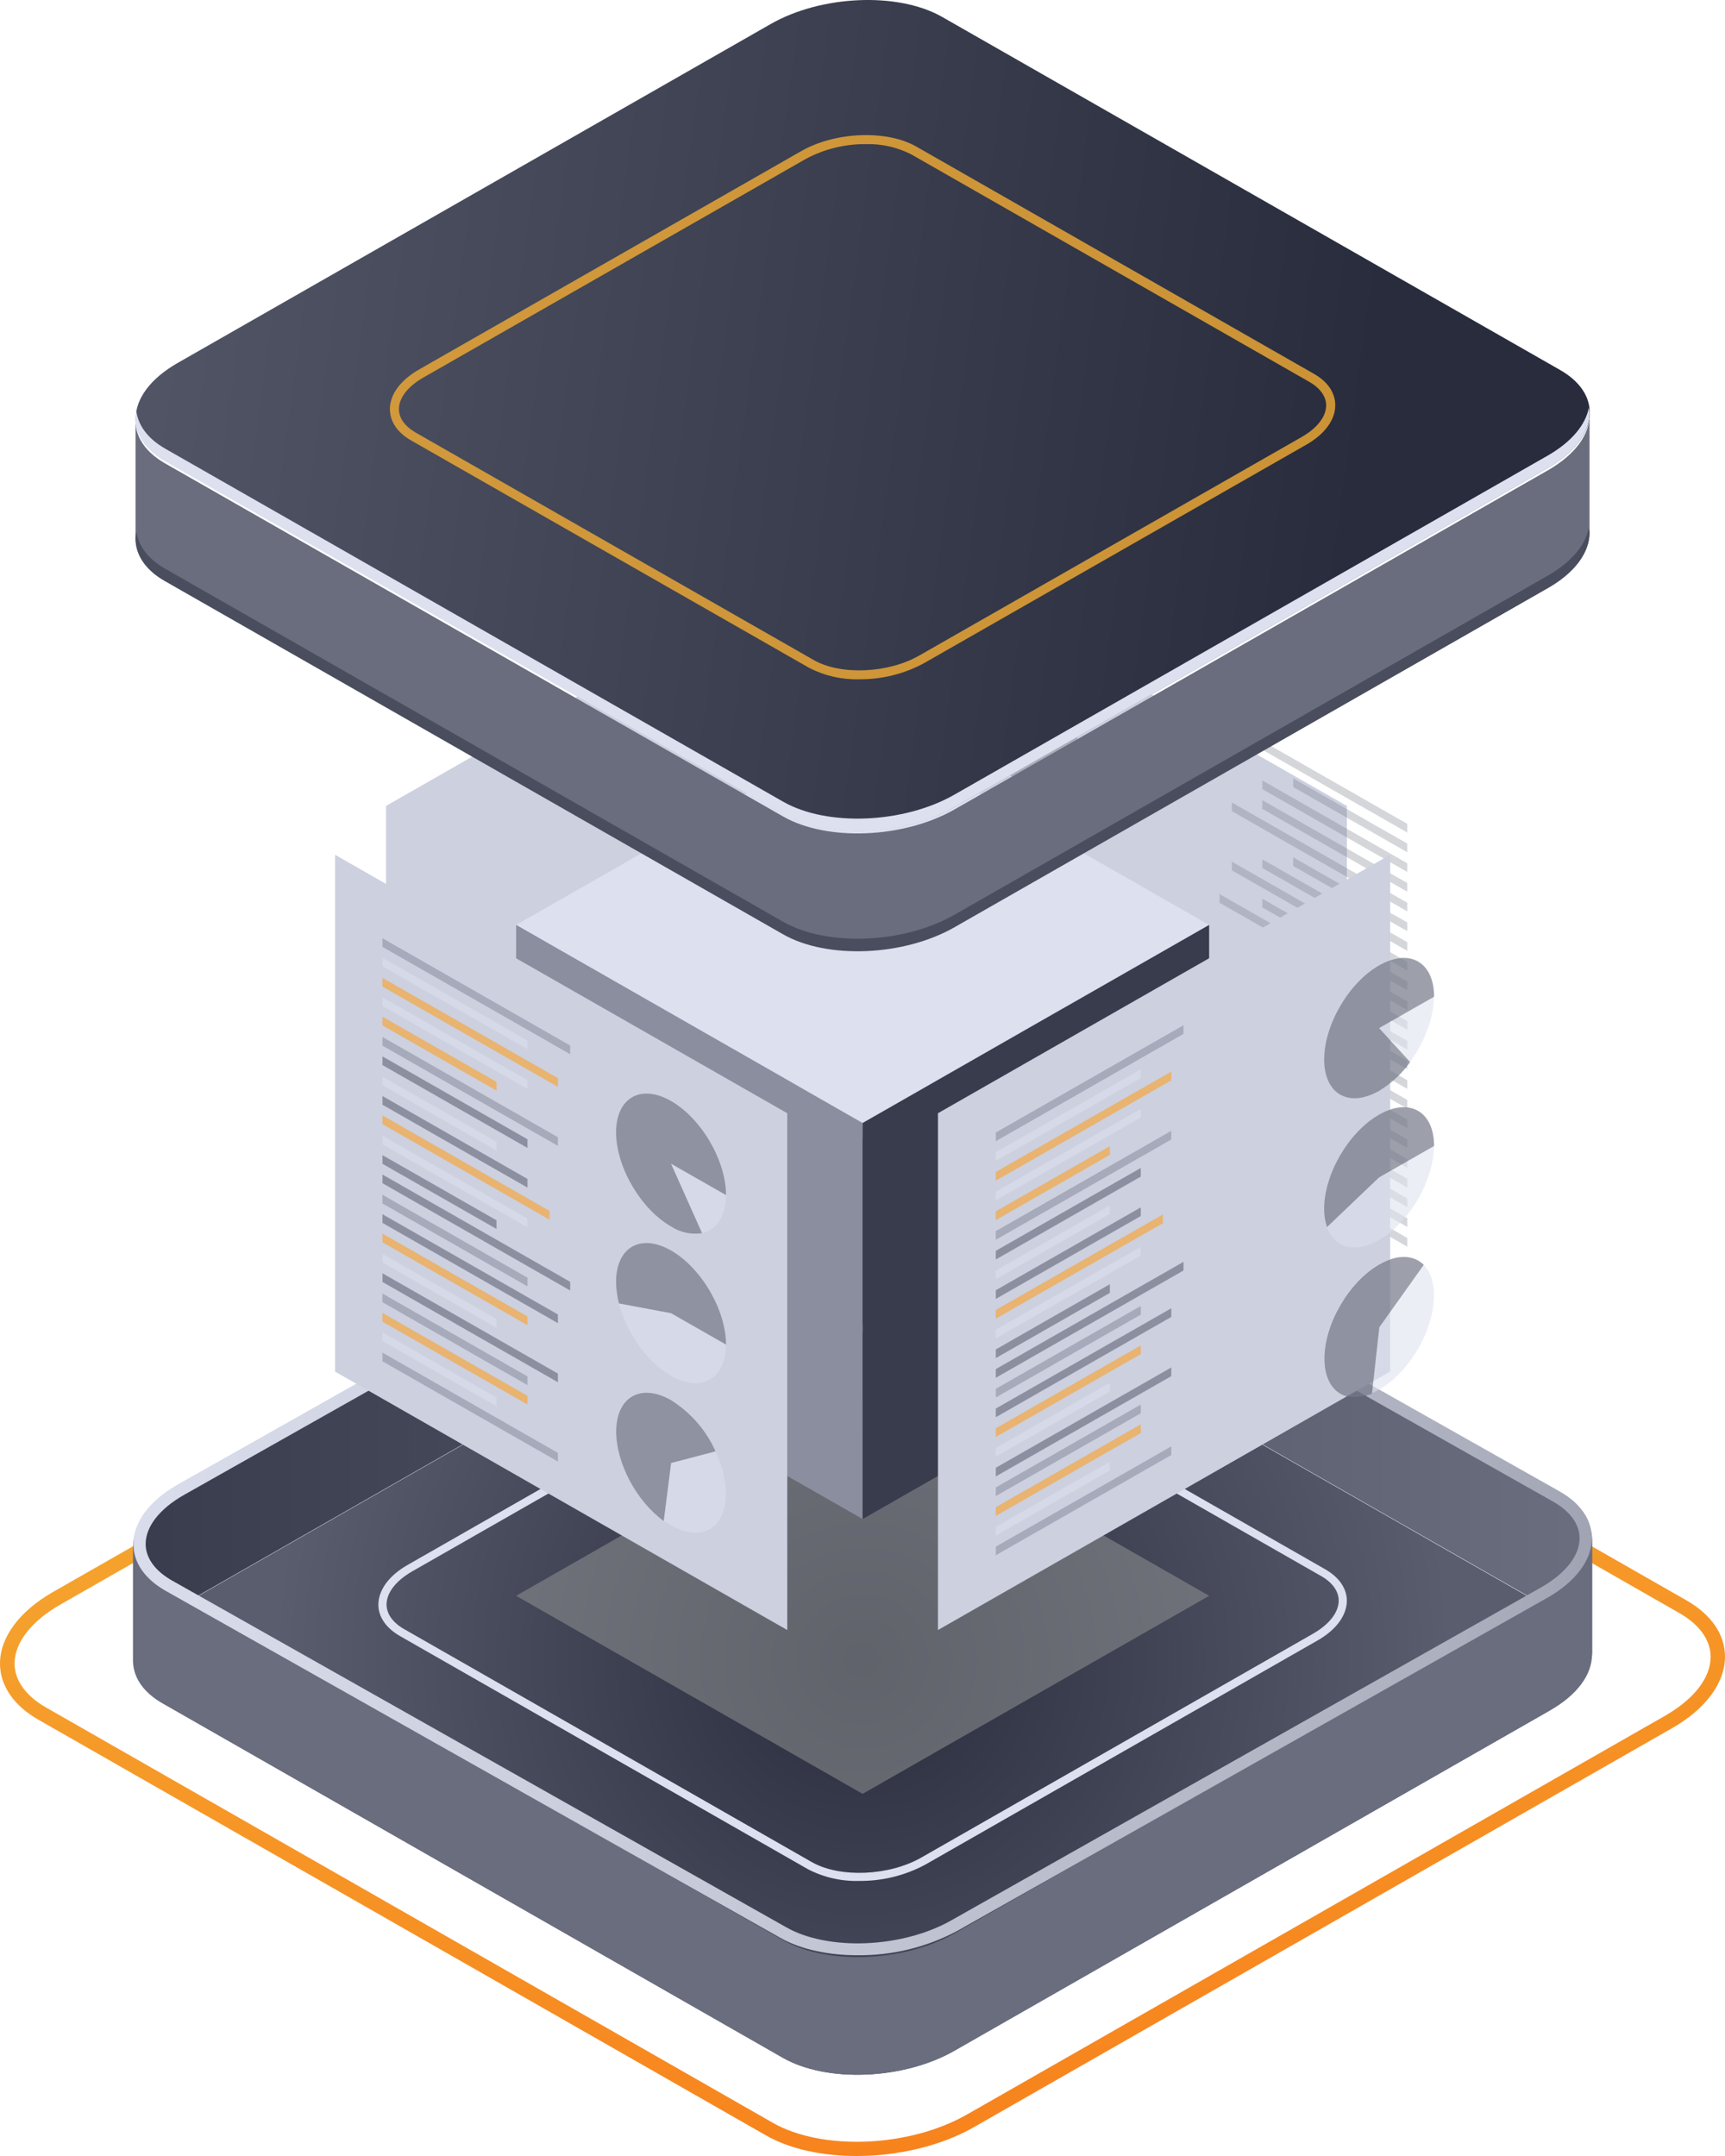 <svg width="160" height="200" viewBox="0 0 160 200" fill="none" xmlns="http://www.w3.org/2000/svg">
    <path
        d="M72.647 190.891L15.413 158.169C11.342 155.845 11.851 151.781 16.554 149.094L71.501 117.686C76.204 115.004 83.308 114.708 87.379 117.036L144.613 149.749C148.679 152.077 148.17 156.136 143.472 158.823L88.52 190.232C83.822 192.928 76.714 193.219 72.647 190.891Z"
        fill="url(#paint0_radial_59_171516)" />
    <path
        d="M79.695 174.483C78.046 174.53 76.411 174.158 74.948 173.401L37.104 151.771C35.81 151.029 35.095 149.991 35.095 148.861C35.095 147.503 36.075 146.145 37.858 145.141L74.194 124.373C77.403 122.54 82.282 122.346 85.07 123.942L122.919 145.572C124.212 146.315 124.923 147.357 124.923 148.482C124.923 149.845 123.943 151.198 122.165 152.202L85.829 172.97C83.947 173.981 81.837 174.502 79.695 174.483ZM75.326 172.752C77.912 174.207 82.449 174.032 85.447 172.32L121.787 151.552C123.296 150.684 124.168 149.569 124.168 148.482C124.168 147.609 123.59 146.799 122.542 146.203L84.692 124.567C82.111 123.112 77.569 123.287 74.571 124.999L38.236 145.766C36.722 146.635 35.855 147.755 35.855 148.836C35.855 149.709 36.433 150.519 37.481 151.121L75.326 172.752Z"
        fill="#DCE0EF" />
    <path
        d="M79.451 200C76.282 200 73.254 199.365 70.996 198.06L3.576 159.537C1.269 158.223 0 156.365 0 154.318C0 151.893 1.793 149.468 4.899 147.689L69.629 110.693C75.341 107.424 84.037 107.08 89.009 109.927L156.429 148.46C158.731 149.774 160 151.632 160 153.683C160 156.108 158.207 158.533 155.101 160.308L90.371 197.303C87.26 199.088 83.253 200 79.451 200ZM71.672 196.915C76.272 199.544 84.355 199.2 89.695 196.149L154.43 159.168C157.124 157.626 158.668 155.633 158.668 153.702C158.668 152.151 157.639 150.705 155.772 149.638L88.353 111.101C83.753 108.477 75.665 108.816 70.325 111.872L5.595 148.848C2.9 150.39 1.352 152.383 1.352 154.318C1.352 155.87 2.386 157.311 4.252 158.383L71.672 196.915Z"
        fill="url(#paint1_linear_59_171516)" />
    <path
        d="M16.265 149.226L71.462 117.677C76.185 114.981 83.322 114.685 87.413 117.023L144.922 149.886C146.774 150.943 147.685 152.359 147.685 153.843V142.931C147.685 141.447 146.774 140.021 144.922 138.968L87.433 106.11C83.342 103.772 76.204 104.068 71.482 106.765L16.265 138.314C13.684 139.769 12.346 141.68 12.346 143.469V154.386C12.361 152.592 13.684 150.705 16.265 149.226Z"
        fill="url(#paint2_linear_59_171516)" />
    <path
        d="M143.76 147.768L88.583 179.322C83.861 182.018 76.723 182.309 72.637 179.977L15.099 147.113C13.247 146.056 12.341 144.64 12.341 143.156V154.068C12.341 155.552 13.247 156.978 15.099 158.026L72.593 190.889C76.679 193.227 83.817 192.931 88.539 190.234L143.741 158.685C146.322 157.23 147.66 155.319 147.66 153.525V142.613C147.665 144.407 146.342 146.294 143.76 147.768Z"
        fill="url(#paint3_linear_59_171516)" />
    <path
        d="M79.538 181.377C76.858 181.377 74.296 180.849 72.386 179.767L15.391 147.588C13.431 146.487 12.368 144.935 12.368 143.223C12.368 141.2 13.882 139.183 16.523 137.689L71.249 106.79C76.079 104.06 83.433 103.773 87.631 106.15L144.631 138.334C146.59 139.43 147.653 140.982 147.653 142.699C147.653 144.726 146.135 146.739 143.494 148.233L88.768 179.132C85.931 180.638 82.757 181.41 79.538 181.377ZM72.959 178.802C76.849 180.994 83.683 180.708 88.199 178.162L142.926 147.263C145.204 145.973 146.512 144.309 146.512 142.694C146.512 141.399 145.64 140.192 144.062 139.299L87.063 107.115C83.173 104.923 76.334 105.209 71.822 107.755L17.096 138.659C14.818 139.944 13.51 141.608 13.51 143.223C13.51 144.523 14.382 145.725 15.959 146.618L72.959 178.802Z"
        fill="url(#paint4_linear_59_171516)" />
    <g style="mix-blend-mode:overlay">
        <path d="M82.984 50.788L124.925 74.761V122.702L82.984 98.729V50.788Z" fill="#CCD0DF" />
    </g>
    <g opacity="0.5">
        <g opacity="0.75">
            <path opacity="0.75" d="M55.305 106.7L72.716 96.748V97.553L55.305 107.505V106.7Z" fill="#696D7E" />
            <path opacity="0.75" d="M59.268 102.557L72.716 94.87V95.675L59.268 103.362V102.557Z" fill="#696D7E" />
            <path opacity="0.75" d="M56.441 102.372L72.715 93.07V93.875L56.441 103.177V102.372Z" fill="#696D7E" />
            <path opacity="0.75" d="M59.268 98.956L72.716 91.269V92.074L59.268 99.761V98.956Z" fill="#696D7E" />
            <path opacity="0.75" d="M62.133 95.434L72.715 89.391V90.196L62.133 96.239V95.434Z" fill="#696D7E" />
            <path opacity="0.75" d="M59.268 89.795L72.716 82.108V82.913L59.268 90.6V89.795Z" fill="#696D7E" />
            <path opacity="0.75" d="M57.221 89.086L72.716 80.23V81.035L57.221 89.891V89.086Z" fill="#696D7E" />
            <path opacity="0.75" d="M59.268 86.115L72.716 78.427V79.233L59.268 86.92V86.115Z" fill="#696D7E" />
            <path opacity="0.75" d="M62.133 82.674L72.715 76.627V77.432L62.133 83.48V82.674Z" fill="#696D7E" />
            <path opacity="0.75" d="M56.441 96.89L72.715 87.588V88.393L56.441 97.695V96.89Z" fill="#696D7E" />
            <path opacity="0.75" d="M59.268 93.396L72.716 85.709V86.514L59.268 94.201V93.396Z" fill="#696D7E" />
            <path opacity="0.75" d="M55.305 84.701L72.716 74.749V75.554L55.305 85.506V84.701Z" fill="#696D7E" />
            <path opacity="0.75" d="M59.268 80.636L72.716 72.948V73.754L59.268 81.441V80.636Z" fill="#696D7E" />
            <path opacity="0.75" d="M56.441 80.45L72.715 71.148V71.953L56.441 81.255V80.45Z" fill="#696D7E" />
            <path opacity="0.75" d="M59.268 76.952L72.716 69.27V70.07L59.268 77.757V76.952Z" fill="#696D7E" />
            <path opacity="0.75" d="M62.133 73.514L72.715 67.466V68.272L62.133 74.32V73.514Z" fill="#696D7E" />
            <path opacity="0.75" d="M56.441 74.89L72.715 65.588V66.393L56.441 75.695V74.89Z" fill="#696D7E" />
            <path opacity="0.75" d="M59.268 69.675L72.716 61.988V62.793L59.268 70.48V69.675Z" fill="#696D7E" />
            <path opacity="0.75" d="M62.133 66.153L72.715 60.109V60.915L62.133 66.958V66.153Z" fill="#696D7E" />
            <path opacity="0.75" d="M56.441 67.606L72.715 58.309V59.109L56.441 68.411V67.606Z" fill="#696D7E" />
            <path opacity="0.75" d="M59.268 71.475L72.716 63.788V64.593L59.268 72.28V71.475Z" fill="#696D7E" />
            <path opacity="0.75" d="M62.133 89.957L72.715 83.909V84.714L62.133 90.762V89.957Z" fill="#696D7E" />
            <path opacity="0.75"
                d="M43.072 104.059C43.843 102.993 44.827 102.095 45.962 101.421C48.774 99.81 51.057 101.115 51.057 104.33C51.057 107.546 48.774 111.46 45.962 113.06C43.15 114.661 40.862 113.361 40.862 110.15L45.962 107.24L43.072 104.059Z"
                fill="#696D7E" />
            <path opacity="0.75"
                d="M50.783 88.766C50.967 89.315 51.056 89.891 51.047 90.469C51.047 93.684 48.764 97.598 45.952 99.199C43.14 100.799 40.852 99.499 40.852 96.289L45.952 93.379L50.783 88.766Z"
                fill="#696D7E" />
            <path opacity="0.75"
                d="M46.629 73.314C49.123 72.266 51.038 73.605 51.038 76.563C51.038 79.779 48.755 83.693 45.943 85.293C44.248 86.263 42.749 86.176 41.823 85.254L45.943 79.468L46.629 73.314Z"
                fill="#696D7E" />
        </g>
        <g opacity="0.75">
            <path opacity="0.75" d="M113.12 104.891L130.531 114.839V115.648L113.12 105.696V104.891Z" fill="#696D7E" />
            <path opacity="0.75" d="M117.083 105.327L130.531 113.01V113.815L117.083 106.128V105.327Z" fill="#696D7E" />
            <path opacity="0.75" d="M114.256 101.873L130.531 111.176V111.981L114.256 102.678V101.873Z" fill="#696D7E" />
            <path opacity="0.75" d="M117.083 101.666L130.531 109.353V110.158L117.083 102.471V101.666Z" fill="#696D7E" />
            <path opacity="0.75" d="M119.949 101.474L130.531 107.522V108.327L119.949 102.279V101.474Z" fill="#696D7E" />
            <path opacity="0.75" d="M117.083 92.518L130.531 100.205V101.01L117.083 93.323V92.518Z" fill="#696D7E" />
            <path opacity="0.75" d="M115.035 89.522L130.531 98.378V99.183L115.035 90.327V89.522Z" fill="#696D7E" />
            <path opacity="0.75" d="M117.083 88.862L130.531 96.55V97.355L117.083 89.668V88.862Z" fill="#696D7E" />
            <path opacity="0.75" d="M119.949 88.673L130.531 94.721V95.526L119.949 89.478V88.673Z" fill="#696D7E" />
            <path opacity="0.75" d="M114.256 96.393L130.531 105.695V106.5L114.256 97.198V96.393Z" fill="#696D7E" />
            <path opacity="0.75" d="M117.083 96.176L130.531 103.858V104.663L117.083 96.976V96.176Z" fill="#696D7E" />
            <path opacity="0.75" d="M113.12 82.939L130.531 92.891V93.696L113.12 83.744V82.939Z" fill="#696D7E" />
            <path opacity="0.75" d="M117.083 83.37L130.531 91.057V91.862L117.083 84.175V83.37Z" fill="#696D7E" />
            <path opacity="0.75" d="M114.256 79.929L130.531 89.231V90.036L114.256 80.734V79.929Z" fill="#696D7E" />
            <path opacity="0.75" d="M117.083 79.714L130.531 87.401V88.206L117.083 80.519V79.714Z" fill="#696D7E" />
            <path opacity="0.75" d="M119.949 79.526L130.531 85.574V86.379L119.949 80.331V79.526Z" fill="#696D7E" />
            <path opacity="0.75" d="M114.256 74.441L130.531 83.743V84.544L114.256 75.246V74.441Z" fill="#696D7E" />
            <path opacity="0.75" d="M117.083 72.397L130.531 80.084V80.889L117.083 73.202V72.397Z" fill="#696D7E" />
            <path opacity="0.75" d="M119.949 72.206L130.531 78.254V79.059L119.949 73.011V72.206Z" fill="#696D7E" />
            <path opacity="0.75" d="M114.256 67.124L130.531 76.426V77.231L114.256 67.929V67.124Z" fill="#696D7E" />
            <path opacity="0.75" d="M117.083 74.226L130.531 81.913V82.718L117.083 75.031V74.226Z" fill="#696D7E" />
            <path opacity="0.75" d="M119.949 95.992L130.531 102.035V102.84L119.949 96.797V95.992Z" fill="#696D7E" />
            <path opacity="0.75"
                d="M98.582 100.948C100.572 99.811 100.571 96.123 98.581 92.711C96.591 89.299 93.365 87.454 91.376 88.591C89.386 89.728 89.387 93.416 91.377 96.828C93.367 100.241 96.593 102.085 98.582 100.948Z"
                fill="#696D7E" />
            <path opacity="0.75"
                d="M92.1 88.343C93.106 88.192 94.132 88.415 94.981 88.969C97.793 90.579 100.076 94.493 100.076 97.699C100.076 100.904 97.793 102.219 94.981 100.609C92.169 98.999 89.881 95.085 89.881 91.879L94.981 94.789L92.1 88.343Z"
                fill="#696D7E" />
            <path opacity="0.75"
                d="M98.58 87.072C100.569 85.934 100.569 82.246 98.579 78.834C96.589 75.422 93.363 73.578 91.374 74.715C89.384 75.852 89.385 79.54 91.375 82.952C93.365 86.364 96.591 88.209 98.58 87.072Z"
                fill="#696D7E" />
            <path opacity="0.75"
                d="M99.811 81.805C99.982 82.46 100.071 83.132 100.076 83.808C100.076 87.024 97.793 88.328 94.981 86.718C92.169 85.108 89.881 81.194 89.881 77.988L94.981 80.898L99.811 81.805Z"
                fill="#696D7E" />
            <path opacity="0.75"
                d="M98.582 73.198C100.572 72.061 100.571 68.373 98.581 64.961C96.591 61.548 93.365 59.704 91.376 60.841C89.386 61.978 89.387 65.666 91.377 69.078C93.367 72.491 96.593 74.335 98.582 73.198Z"
                fill="#696D7E" />
            <path opacity="0.75"
                d="M95.657 61.602C98.15 63.407 100.066 66.937 100.066 69.905C100.066 73.121 97.783 74.425 94.971 72.815C93.152 71.673 91.718 70.02 90.851 68.067L94.971 66.991L95.657 61.602Z"
                fill="#696D7E" />
        </g>
    </g>
    <g style="mix-blend-mode:overlay">
        <path d="M35.807 74.761L77.747 50.788V98.729L35.807 122.702V74.761Z" fill="#CCD0DF" />
    </g>
    <g style="mix-blend-mode:multiply" opacity="0.5">
        <path d="M47.873 148.034L80.01 166.406L112.152 148.034L80.01 129.663L47.873 148.034Z" fill="#999999" />
    </g>
    <path d="M112.152 85.8L80.01 104.171L47.873 85.8L80.01 67.433L112.152 85.8Z" fill="#DCE0EF" />
    <path d="M80.01 140.913V104.17L47.873 85.799V122.542L80.01 140.913Z" fill="#8A8E9E" />
    <path d="M80.01 140.913V104.17L112.152 85.799V122.542L80.01 140.913Z" fill="#383C4D" />
    <g style="mix-blend-mode:overlay">
        <path d="M73.019 151.209L31.079 127.235V79.294L73.019 103.267V151.209Z" fill="#CCD0DF" />
    </g>
    <g style="mix-blend-mode:overlay">
        <path d="M128.941 127.235L87.001 151.209V103.267L128.941 79.294V127.235Z" fill="#CCD0DF" />
    </g>
    <path
        d="M72.637 75.493L15.334 42.756C13.492 41.698 12.586 40.287 12.586 38.808C12.586 37.023 13.903 35.141 16.475 33.672L71.491 2.225C76.199 -0.462 83.312 -0.758 87.388 1.57L144.706 34.322C146.553 35.379 147.454 36.79 147.454 38.27C147.454 40.054 146.136 41.936 143.564 43.41L88.549 74.853C83.826 77.53 76.708 77.821 72.637 75.493Z"
        fill="url(#paint5_linear_59_171516)" />
    <path
        d="M143.545 42.27L88.53 73.712C83.827 76.404 76.708 76.695 72.637 74.367L15.319 41.616C13.668 40.67 12.811 39.433 12.645 38.124C12.596 38.357 12.572 38.594 12.571 38.832C12.571 40.311 13.477 41.742 15.319 42.78L72.637 75.531C76.708 77.859 83.827 77.563 88.53 74.876L143.545 43.429C146.117 41.974 147.435 40.078 147.435 38.293C147.422 38.14 147.399 37.988 147.366 37.837C147.067 39.399 145.779 40.99 143.545 42.27Z"
        fill="#DCE0EF" />
    <path opacity="0.8"
        d="M79.702 63.013C78.084 63.058 76.482 62.692 75.048 61.95L38.124 40.853C36.846 40.126 36.165 39.093 36.165 37.943C36.165 36.595 37.144 35.256 38.883 34.267L74.323 14.014C77.468 12.214 82.249 12.03 84.983 13.592L121.891 34.689C123.17 35.421 123.851 36.45 123.851 37.599C123.851 38.947 122.871 40.286 121.132 41.27L85.698 61.524C83.86 62.517 81.796 63.029 79.702 63.013ZM80.314 13.369C78.366 13.352 76.446 13.826 74.734 14.746L39.3 35.004C37.83 35.838 37.002 36.91 37.002 37.953C37.002 38.782 37.556 39.553 38.56 40.131L75.474 61.228C77.972 62.654 82.376 62.469 85.272 60.806L120.711 40.553C122.181 39.718 123.004 38.642 123.004 37.604C123.004 36.774 122.45 35.998 121.446 35.426L84.537 14.329C83.234 13.659 81.781 13.329 80.314 13.369Z"
        fill="url(#paint6_linear_59_171516)" />
    <path
        d="M143.545 43.644L88.53 75.091C83.827 77.778 76.708 78.069 72.637 75.741L15.319 42.989C13.477 41.937 12.571 40.525 12.571 39.046V49.925C12.571 51.404 13.477 52.835 15.319 53.868L72.637 86.619C76.708 88.947 83.827 88.656 88.53 85.965L143.545 54.522C146.117 53.067 147.435 51.166 147.435 49.381V38.508C147.435 40.312 146.117 42.174 143.545 43.644Z"
        fill="url(#paint7_linear_59_171516)" />
    <path
        d="M143.545 53.411L88.53 84.858C83.827 87.545 76.708 87.836 72.637 85.508L15.319 52.756C13.668 51.815 12.811 50.579 12.645 49.269C12.596 49.502 12.571 49.739 12.571 49.977C12.571 51.456 13.477 52.887 15.319 53.92L72.637 86.672C76.708 89 83.827 88.709 88.53 86.017L143.545 54.575C146.117 53.12 147.435 51.219 147.435 49.434C147.421 49.281 147.399 49.129 147.366 48.978C147.067 50.55 145.779 52.136 143.545 53.411Z"
        fill="#494D5D" />
    <g opacity="0.75">
        <path opacity="0.75" d="M109.776 95.909L92.365 105.861V105.056L109.776 95.104V95.909Z" fill="#8A8E9E" />
        <path opacity="0.75" d="M105.813 100.003L92.365 107.69V106.885L105.813 99.197V100.003Z" fill="#DCE0EF" />
        <path opacity="0.75" d="M108.64 100.216L92.365 109.518V108.713L108.64 99.411V100.216Z" fill="#FF9C1A" />
        <path opacity="0.75" d="M105.813 103.661L92.365 111.348V110.543L105.813 102.861V103.661Z" fill="#DCE0EF" />
        <path opacity="0.75" d="M102.942 107.13L92.365 113.178V112.373L102.942 106.325V107.13Z" fill="#FF9C1A" />
        <path opacity="0.75" d="M105.813 112.805L92.365 120.492V119.687L105.813 112V112.805Z" fill="#595D6E" />
        <path opacity="0.75" d="M107.861 113.466L92.365 122.322V121.517L107.861 112.661V113.466Z" fill="#FF9C1A" />
        <path opacity="0.75" d="M105.813 116.467L92.365 124.154V123.349L105.813 115.661V116.467Z" fill="#DCE0EF" />
        <path opacity="0.75" d="M102.942 119.936L92.365 125.984V125.179L102.942 119.131V119.936Z" fill="#595D6E" />
        <path opacity="0.75" d="M108.64 105.706L92.365 115.008V114.203L108.64 104.901V105.706Z" fill="#8A8E9E" />
        <path opacity="0.75" d="M105.813 109.148L92.365 116.835V116.03L105.813 108.343V109.148Z" fill="#595D6E" />
        <path opacity="0.75" d="M109.776 117.857L92.365 127.809V127.004L109.776 117.052V117.857Z" fill="#595D6E" />
        <path opacity="0.75" d="M105.813 121.951L92.365 129.638V128.833L105.813 121.146V121.951Z" fill="#8A8E9E" />
        <path opacity="0.75" d="M108.64 122.166L92.365 131.468V130.663L108.64 121.361V122.166Z" fill="#595D6E" />
        <path opacity="0.75" d="M105.813 125.613L92.365 133.296V132.496L105.813 124.808V125.613Z" fill="#FF9C1A" />
        <path opacity="0.75" d="M102.942 129.081L92.365 135.129V134.324L102.942 128.276V129.081Z" fill="#DCE0EF" />
        <path opacity="0.75" d="M108.64 127.659L92.365 136.961V136.156L108.64 126.854V127.659Z" fill="#595D6E" />
        <path opacity="0.75" d="M105.813 132.931L92.365 140.619V139.814L105.813 132.126V132.931Z" fill="#FF9C1A" />
        <path opacity="0.75" d="M102.942 136.401L92.365 142.444V141.639L102.942 135.596V136.401Z" fill="#DCE0EF" />
        <path opacity="0.75" d="M108.64 134.976L92.365 144.273V143.473L108.64 134.171V134.976Z" fill="#8A8E9E" />
        <path opacity="0.75" d="M105.813 131.098L92.365 138.785V137.98L105.813 130.293V131.098Z" fill="#8A8E9E" />
        <path opacity="0.75" d="M102.942 112.619L92.365 118.667V117.862L102.942 111.814V112.619Z" fill="#DCE0EF" />
        <path opacity="0.75"
            d="M131.513 97.393C133.503 93.981 133.504 90.293 131.514 89.156C129.525 88.019 126.299 89.863 124.309 93.275C122.319 96.688 122.319 100.375 124.308 101.512C126.297 102.65 129.523 100.805 131.513 97.393Z"
            fill="#DCE0EF" />
        <path opacity="0.75"
            d="M130.797 98.523C130.031 99.597 129.051 100.505 127.916 101.19C125.104 102.795 122.821 101.491 122.821 98.28C122.821 95.07 125.104 91.151 127.916 89.55C130.728 87.95 133.016 89.245 133.016 92.46L127.916 95.37L130.797 98.523Z"
            fill="#595D6E" />
        <path opacity="0.75"
            d="M131.511 111.265C133.501 107.852 133.502 104.164 131.512 103.027C129.523 101.89 126.297 103.735 124.307 107.147C122.317 110.559 122.317 114.247 124.306 115.384C126.295 116.521 129.521 114.677 131.511 111.265Z"
            fill="#DCE0EF" />
        <path opacity="0.75"
            d="M123.084 113.83C122.9 113.282 122.811 112.706 122.82 112.128C122.82 108.908 125.103 104.998 127.915 103.398C130.727 101.797 133.014 103.092 133.014 106.308L127.915 109.218L123.084 113.83Z"
            fill="#595D6E" />
        <path opacity="0.75"
            d="M131.517 125.144C133.507 121.731 133.507 118.043 131.518 116.906C129.528 115.769 126.303 117.614 124.313 121.026C122.323 124.438 122.322 128.126 124.311 129.263C126.301 130.4 129.527 128.556 131.517 125.144Z"
            fill="#DCE0EF" />
        <path opacity="0.75"
            d="M127.254 129.276C124.76 130.324 122.844 128.98 122.844 126.027C122.844 122.811 125.127 118.897 127.939 117.297C129.634 116.327 131.134 116.414 132.059 117.335L127.939 123.121L127.254 129.276Z"
            fill="#595D6E" />
    </g>
    <g opacity="0.75">
        <path opacity="0.75" d="M52.886 97.792L35.475 87.84V87.035L52.886 96.987V97.792Z" fill="#8A8E9E" />
        <path opacity="0.75" d="M48.923 97.327L35.475 89.64V88.835L48.923 96.522V97.327Z" fill="#DCE0EF" />
        <path opacity="0.75" d="M51.749 100.82L35.475 91.518V90.713L51.749 100.015V100.82Z" fill="#FF9C1A" />
        <path opacity="0.75" d="M48.923 101.006L35.475 93.319V92.514L48.923 100.201V101.006Z" fill="#DCE0EF" />
        <path opacity="0.75" d="M46.052 101.167L35.475 95.119V94.314L46.052 100.361V101.167Z" fill="#FF9C1A" />
        <path opacity="0.75" d="M48.923 110.167L35.475 102.48V101.675L48.923 109.362V110.167Z" fill="#595D6E" />
        <path opacity="0.75" d="M50.971 113.141L35.475 104.28V103.475L50.971 112.331V113.141Z" fill="#FF9C1A" />
        <path opacity="0.75" d="M48.923 113.843L35.475 106.156V105.356L48.923 113.038V113.843Z" fill="#DCE0EF" />
        <path opacity="0.75" d="M46.052 114.004L35.475 107.961V107.156L46.052 113.199V114.004Z" fill="#595D6E" />
        <path opacity="0.75" d="M51.749 106.297L35.475 97V96.195L51.749 105.492V106.297Z" fill="#8A8E9E" />
        <path opacity="0.75" d="M48.923 106.488L35.475 98.801V97.996L48.923 105.683V106.488Z" fill="#595D6E" />
        <path opacity="0.75" d="M52.886 119.713L35.475 109.761V108.956L52.886 118.908V119.713Z" fill="#595D6E" />
        <path opacity="0.75" d="M48.923 119.326L35.475 111.639V110.834L48.923 118.521V119.326Z" fill="#8A8E9E" />
        <path opacity="0.75" d="M51.749 122.742L35.475 113.44V112.635L51.749 121.937V122.742Z" fill="#595D6E" />
        <path opacity="0.75" d="M48.923 122.927L35.475 115.24V114.435L48.923 122.122V122.927Z" fill="#FF9C1A" />
        <path opacity="0.75" d="M46.052 123.164L35.475 117.116V116.316L46.052 122.359V123.164Z" fill="#DCE0EF" />
        <path opacity="0.75" d="M51.749 128.224L35.475 118.922V118.117L51.749 127.419V128.224Z" fill="#595D6E" />
        <path opacity="0.75" d="M48.923 130.287L35.475 122.6V121.795L48.923 129.482V130.287Z" fill="#FF9C1A" />
        <path opacity="0.75" d="M46.052 130.449L35.475 124.401V123.596L46.052 129.644V130.449Z" fill="#DCE0EF" />
        <path opacity="0.75" d="M51.749 135.581L35.475 126.279V125.474L51.749 134.776V135.581Z" fill="#8A8E9E" />
        <path opacity="0.75" d="M48.923 128.487L35.475 120.8V119.995L48.923 127.682V128.487Z" fill="#8A8E9E" />
        <path opacity="0.75" d="M46.052 106.727L35.475 100.679V99.874L46.052 105.922V106.727Z" fill="#DCE0EF" />
        <path opacity="0.75"
            d="M65.841 114.109C67.83 112.972 67.829 109.284 65.839 105.871C63.849 102.459 60.623 100.615 58.634 101.752C56.645 102.889 56.645 106.577 58.635 109.989C60.625 113.401 63.851 115.246 65.841 114.109Z"
            fill="#DCE0EF" />
        <path opacity="0.75"
            d="M65.12 114.395C64.114 114.547 63.088 114.324 62.239 113.77C59.427 112.16 57.144 108.246 57.144 105.04C57.144 101.834 59.427 100.52 62.239 102.13C65.051 103.74 67.339 107.654 67.339 110.86L62.239 107.95L65.12 114.395Z"
            fill="#595D6E" />
        <path opacity="0.75"
            d="M65.841 127.978C67.83 126.841 67.829 123.153 65.839 119.741C63.849 116.329 60.623 114.484 58.634 115.621C56.645 116.758 56.645 120.446 58.635 123.858C60.625 127.271 63.851 129.115 65.841 127.978Z"
            fill="#DCE0EF" />
        <path opacity="0.75"
            d="M57.408 120.911C57.239 120.257 57.15 119.584 57.144 118.908C57.144 115.688 59.427 114.388 62.239 115.998C65.051 117.608 67.339 121.522 67.339 124.728L62.239 121.818L57.408 120.911Z"
            fill="#595D6E" />
        <path opacity="0.75"
            d="M65.837 141.851C67.826 140.714 67.826 137.026 65.836 133.614C63.846 130.201 60.62 128.357 58.631 129.494C56.642 130.631 56.642 134.319 58.632 137.731C60.622 141.143 63.848 142.988 65.837 141.851Z"
            fill="#DCE0EF" />
        <path opacity="0.75"
            d="M61.563 141.094C59.069 139.29 57.154 135.759 57.154 132.796C57.154 129.58 59.437 128.275 62.249 129.886C64.066 131.031 65.499 132.683 66.369 134.634L62.249 135.715L61.563 141.094Z"
            fill="#595D6E" />
    </g>
    <defs>
        <radialGradient id="paint0_radial_59_171516" cx="0" cy="0" r="1" gradientUnits="userSpaceOnUse" gradientTransform="translate(80.011 153.969) scale(54.986 54.436)">
            <stop stop-color="#282C3D" />
            <stop offset="0.99" stop-color="#595D6E" />
        </radialGradient>
        <linearGradient id="paint1_linear_59_171516" x1="72.799" y1="108.918" x2="86.941" y2="199.122" gradientUnits="userSpaceOnUse">
            <stop stop-color="#F4AD33" />
            <stop offset="0.7" stop-color="#F69124" />
            <stop offset="1" stop-color="#F7831D" />
        </linearGradient>
        <linearGradient id="paint2_linear_59_171516" x1="147.66" y1="129.458" x2="-31.788" y2="129.458" gradientUnits="userSpaceOnUse">
            <stop offset="0.01" stop-color="#696D7E" />
            <stop offset="1" stop-color="#282C3D" />
        </linearGradient>
        <linearGradient id="paint3_linear_59_171516" x1="129027" y1="34009.2" x2="178594" y2="34009.2" gradientUnits="userSpaceOnUse">
            <stop offset="0.01" stop-color="#696D7E" />
            <stop offset="1" stop-color="#282C3D" />
        </linearGradient>
        <linearGradient id="paint4_linear_59_171516" x1="3.261" y1="138.184" x2="231.892" y2="152.696" gradientUnits="userSpaceOnUse">
            <stop stop-color="#DCE0EF" />
            <stop offset="0.35" stop-color="#C0C4D3" />
            <stop offset="0.58" stop-color="#ABAFBE" />
            <stop offset="1" stop-color="#494D5D" />
        </linearGradient>
        <linearGradient id="paint5_linear_59_171516" x1="-10.983" y1="26.397" x2="125.991" y2="45.026" gradientUnits="userSpaceOnUse">
            <stop offset="0.01" stop-color="#595D6E" />
            <stop offset="1" stop-color="#282C3D" />
        </linearGradient>
        <linearGradient id="paint6_linear_59_171516" x1="87896.3" y1="20801" x2="103596" y2="20801" gradientUnits="userSpaceOnUse">
            <stop stop-color="#F4AD33" />
            <stop offset="0.7" stop-color="#F69124" />
            <stop offset="1" stop-color="#F7831D" />
        </linearGradient>
        <linearGradient id="paint7_linear_59_171516" x1="128655" y1="23116.3" x2="177891" y2="23116.3" gradientUnits="userSpaceOnUse">
            <stop offset="0.01" stop-color="#696D7E" />
            <stop offset="1" stop-color="#282C3D" />
        </linearGradient>
    </defs>
</svg>